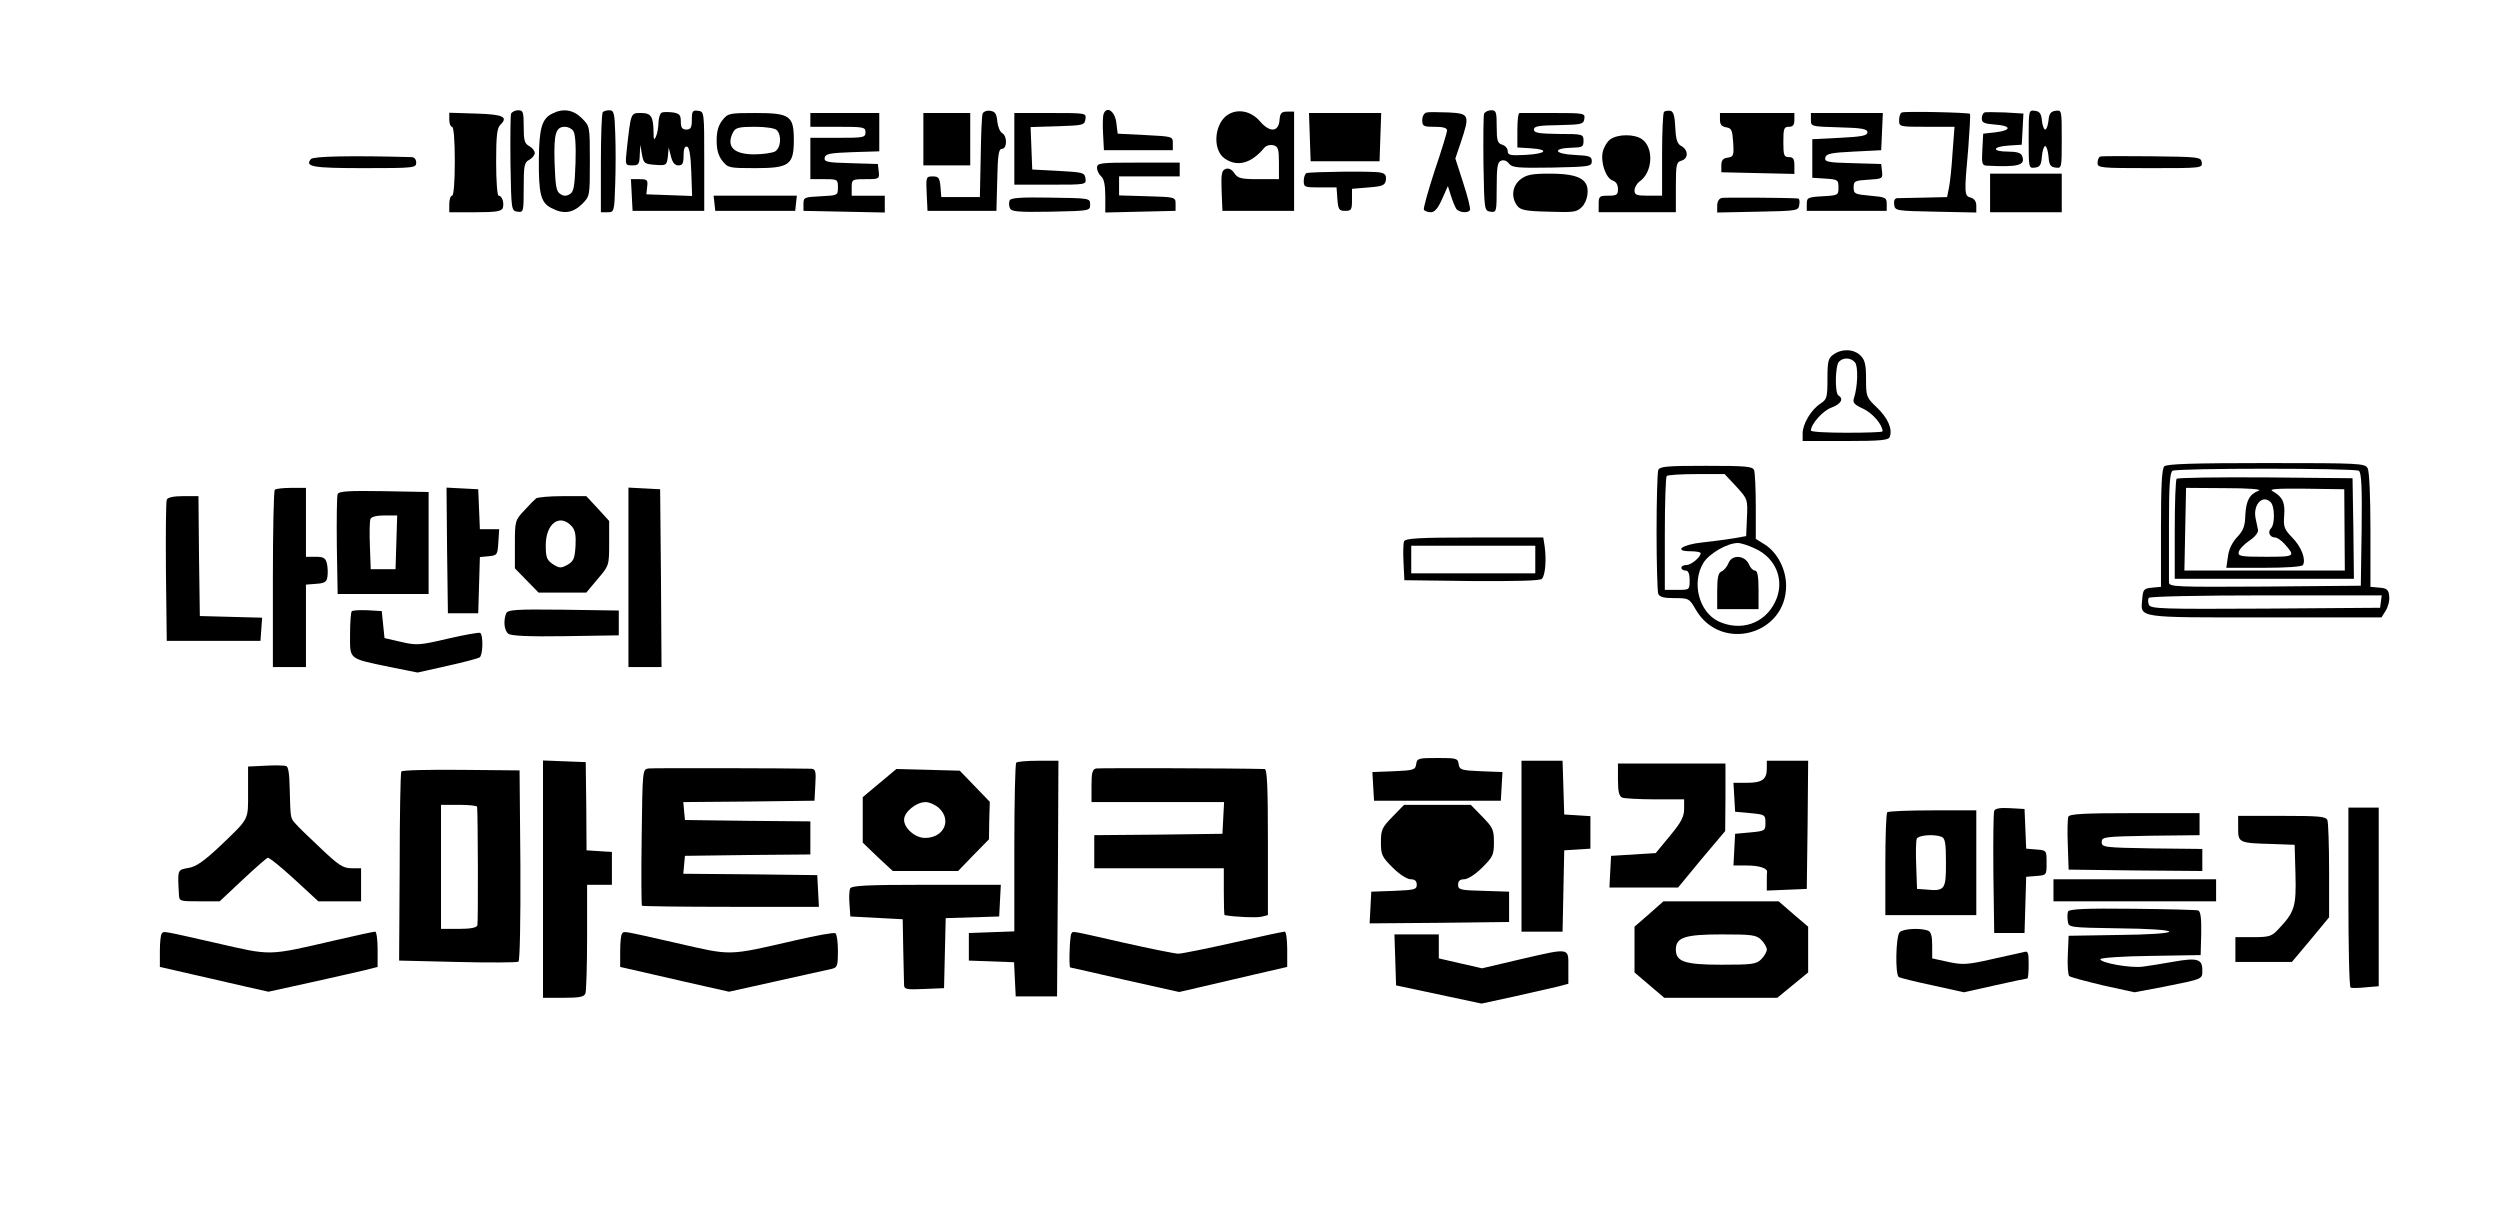 <?xml version="1.0" standalone="no"?>
<!DOCTYPE svg PUBLIC "-//W3C//DTD SVG 20010904//EN"
 "http://www.w3.org/TR/2001/REC-SVG-20010904/DTD/svg10.dtd">
<svg version="1.0" xmlns="http://www.w3.org/2000/svg"
 width="907pt" height="443pt" viewBox="0 0 907 443"
 preserveAspectRatio="xMidYMid meet">
<g transform="translate(0,443) scale(0.1,-0.1)"
fill="#000000" stroke="none">
<path d="M1854 4017 c-2 -7 -3 -89 -2 -182 3 -168 3 -170 26 -173 21 -3 22 -1
22 87 0 80 2 92 20 101 11 6 20 17 20 25 0 8 -9 19 -20 25 -17 9 -20 21 -20
70 0 54 -2 60 -20 60 -11 0 -23 -6 -26 -13z"/>
<path d="M2004 4018 c-38 -18 -48 -53 -49 -166 -1 -126 7 -158 46 -177 43 -23
77 -18 110 14 29 29 29 29 29 156 0 127 0 127 -29 156 -31 31 -68 37 -107 17z
m75 -62 c8 -9 11 -49 9 -116 -3 -85 -6 -105 -20 -114 -13 -8 -23 -8 -35 0 -15
9 -18 29 -21 114 -3 106 4 130 38 130 10 0 23 -6 29 -14z"/>
<path d="M2187 4023 c-4 -3 -7 -87 -7 -185 l0 -178 24 0 c24 0 25 1 28 103 2
56 2 139 0 185 -2 71 -5 82 -21 82 -10 0 -21 -3 -24 -7z"/>
<path d="M2402 4022 c-7 -2 -12 -18 -13 -35 0 -18 -4 -41 -9 -52 -7 -16 -9
-13 -9 17 -1 56 -9 68 -46 68 -37 0 -36 2 -51 -132 -6 -57 -6 -58 20 -58 23 0
26 4 27 38 l2 37 6 -35 c6 -33 9 -35 48 -38 40 -3 42 -2 46 30 l3 33 8 -32 c6
-23 14 -33 27 -33 15 0 19 7 19 36 0 24 4 34 13 32 8 -3 13 -33 15 -92 l3 -87
-83 3 -83 3 3 28 c3 24 0 27 -28 27 l-31 0 3 -57 3 -58 130 0 130 0 0 180 c0
179 0 180 -22 183 -20 3 -23 -1 -23 -32 0 -29 -4 -36 -20 -36 -15 0 -20 7 -20
29 0 24 -5 29 -28 33 -16 2 -34 2 -40 0z"/>
<path d="M3565 4018 c-3 -7 -6 -78 -7 -158 l-3 -145 -70 0 -70 0 -3 38 c-3 32
-7 37 -28 37 -24 0 -25 -2 -22 -62 l3 -63 125 0 125 0 3 113 c2 90 5 112 17
112 19 0 20 46 1 57 -8 4 -16 24 -18 43 -2 27 -8 36 -26 38 -12 2 -24 -3 -27
-10z"/>
<path d="M4004 4017 c-3 -8 -4 -41 -2 -73 l3 -59 125 0 125 0 0 25 c0 25 -1
25 -100 30 l-100 5 -5 40 c-5 41 -34 62 -46 32z"/>
<path d="M4460 4017 c-54 -28 -64 -129 -17 -162 46 -32 97 -18 144 39 7 8 21
12 33 9 17 -5 20 -13 20 -64 l0 -59 -74 0 c-64 0 -75 3 -88 22 -10 14 -20 19
-32 15 -14 -6 -16 -18 -14 -79 l3 -73 130 0 130 0 0 180 0 180 -25 0 c-21 0
-26 -5 -28 -32 -4 -43 -36 -44 -71 -3 -30 35 -75 46 -111 27z"/>
<path d="M5176 4022 c-9 -2 -16 -13 -16 -28 0 -22 4 -24 45 -24 30 0 45 -4 45
-13 0 -7 -20 -73 -45 -146 -24 -74 -42 -138 -39 -142 3 -5 14 -9 25 -9 14 0
26 14 41 48 l21 47 11 -35 c6 -19 15 -41 19 -47 9 -14 43 -18 50 -5 3 4 -8 48
-24 97 l-29 90 20 59 c33 99 31 104 -44 108 -35 1 -71 2 -80 0z"/>
<path d="M5384 4017 c-2 -7 -3 -89 -2 -182 3 -168 3 -170 26 -173 21 -3 22 -1
22 88 0 75 3 92 16 97 10 4 22 -1 29 -11 11 -14 31 -16 156 -14 136 3 144 4
144 23 0 18 -8 20 -63 23 -73 3 -82 24 -11 26 40 1 44 3 44 25 0 24 -2 25 -90
25 -73 1 -90 4 -90 16 0 12 17 15 90 16 83 2 90 3 93 23 3 20 0 21 -112 21
-64 0 -119 0 -123 0 -5 0 -8 -28 -8 -62 l0 -63 48 -3 c69 -4 58 -20 -18 -24
-56 -3 -65 -1 -65 14 0 9 -9 20 -20 23 -17 5 -20 15 -20 66 0 53 -2 59 -20 59
-11 0 -23 -6 -26 -13z"/>
<path d="M6037 4024 c-4 -4 -7 -74 -7 -156 l0 -148 -50 0 c-43 0 -50 3 -50 19
0 11 9 26 19 33 47 33 52 122 8 153 -27 19 -86 19 -114 0 -12 -8 -24 -29 -28
-45 -9 -39 11 -97 36 -105 12 -4 19 -15 19 -31 0 -21 -5 -24 -35 -24 -32 0
-35 -2 -35 -30 l0 -30 140 0 140 0 0 91 c0 82 2 91 20 96 26 7 26 39 0 53 -15
8 -20 23 -22 67 -2 43 -7 59 -18 61 -9 1 -19 0 -23 -4z"/>
<path d="M6900 4022 c-6 -2 -10 -15 -10 -28 0 -24 1 -24 100 -24 l101 0 -7
-92 c-3 -51 -9 -109 -13 -128 l-7 -35 -84 -2 c-47 -1 -91 -2 -98 -2 -8 -1 -12
-10 -10 -23 3 -23 6 -23 151 -26 l147 -3 0 25 c0 15 -7 25 -20 29 -24 6 -24
14 -9 181 5 65 8 120 6 123 -6 5 -233 10 -247 5z"/>
<path d="M7200 4022 c-6 -2 -10 -12 -10 -22 0 -15 9 -19 48 -22 60 -4 61 -21
2 -28 l-45 -5 -3 -57 c-3 -50 -1 -58 15 -59 116 -6 143 1 129 36 -4 10 -19 15
-51 15 -60 0 -58 18 3 22 l47 3 3 57 3 56 -66 4 c-36 1 -70 2 -75 0z"/>
<path d="M7360 3925 c0 -105 0 -106 23 -103 18 2 23 10 25 41 2 20 7 37 12 37
5 0 10 -17 12 -37 2 -31 7 -39 26 -41 22 -3 22 -2 22 103 0 105 0 106 -22 103
-18 -2 -24 -11 -26 -35 -2 -18 -7 -33 -12 -33 -5 0 -10 15 -12 33 -2 24 -8 33
-25 35 -23 3 -23 2 -23 -103z"/>
<path d="M1630 3995 c0 -14 5 -25 10 -25 6 0 10 -48 10 -125 0 -77 -4 -125
-10 -125 -5 0 -10 -13 -10 -30 l0 -30 94 0 c74 0 95 3 100 15 6 18 -2 45 -15
45 -5 0 -9 54 -9 121 0 95 3 124 15 136 30 29 11 38 -88 41 l-97 3 0 -26z"/>
<path d="M2621 3994 c-15 -19 -21 -41 -21 -74 0 -33 6 -55 21 -74 20 -25 24
-26 119 -26 124 0 140 12 140 102 0 88 -14 98 -139 98 -96 0 -100 -1 -120 -26z
m197 -36 c19 -19 15 -66 -7 -78 -11 -5 -44 -10 -75 -10 -75 0 -103 29 -76 81
9 16 22 19 78 19 40 0 73 -5 80 -12z"/>
<path d="M2940 3995 l0 -25 100 0 c93 0 100 -1 100 -20 0 -19 -7 -20 -100 -20
l-100 0 0 -75 0 -75 50 0 c49 0 50 -1 50 -30 0 -29 -1 -29 -62 -32 -60 -3 -63
-4 -63 -28 l0 -25 148 -3 147 -3 0 31 0 30 -60 0 -60 0 0 30 c0 29 1 30 51 30
49 0 50 1 47 28 l-3 27 -98 3 c-87 2 -98 5 -95 20 3 14 18 17 101 20 l97 3 0
69 0 70 -125 0 -125 0 0 -25z"/>
<path d="M3350 3925 l0 -95 85 0 85 0 0 95 0 95 -85 0 -85 0 0 -95z"/>
<path d="M3680 3890 l0 -130 131 0 c130 0 130 0 127 23 -3 21 -9 22 -98 27
l-95 5 -3 77 -3 77 98 3 c93 3 98 4 101 26 3 22 3 22 -127 22 l-131 0 0 -130z"/>
<path d="M4752 3933 l3 -88 125 0 125 0 3 88 3 87 -131 0 -131 0 3 -87z"/>
<path d="M6240 3996 c0 -18 6 -25 23 -28 19 -3 22 -10 25 -55 3 -47 1 -52 -20
-55 -17 -2 -23 -10 -23 -28 l0 -25 133 -3 132 -3 0 31 c0 23 -4 30 -20 30 -18
0 -20 7 -20 55 0 48 2 55 20 55 15 0 20 7 20 25 l0 25 -135 0 -135 0 0 -24z"/>
<path d="M6570 3995 c0 -24 1 -24 103 -27 83 -2 102 -6 102 -18 0 -12 -20 -16
-100 -20 l-100 -5 0 -70 0 -70 48 -3 c45 -3 47 -5 47 -32 0 -28 -1 -29 -57
-32 -54 -3 -58 -5 -58 -28 l0 -25 145 0 145 0 0 25 c0 23 -4 25 -60 30 -56 5
-60 7 -60 30 0 23 4 25 53 28 51 3 53 4 50 30 l-3 27 -103 3 c-91 2 -103 5
-100 20 3 14 19 18 103 22 l100 5 3 68 3 67 -131 0 -130 0 0 -25z"/>
<path d="M1128 3853 c-23 -28 6 -33 193 -33 182 0 189 1 189 20 0 12 -7 20
-17 20 -223 6 -356 3 -365 -7z"/>
<path d="M7620 3862 c-6 -2 -10 -12 -10 -23 0 -18 9 -19 191 -19 186 0 190 0
187 21 -3 19 -10 20 -181 22 -97 1 -182 1 -187 -1z"/>
<path d="M3980 3821 c0 -10 7 -24 15 -31 10 -8 15 -31 15 -72 l0 -59 128 3
127 3 0 25 c0 25 -1 25 -102 28 l-103 3 0 34 0 35 110 0 110 0 0 25 0 25 -150
0 c-140 0 -150 -1 -150 -19z"/>
<path d="M4740 3802 c-5 -2 -10 -15 -10 -28 0 -23 3 -24 59 -24 l60 0 3 -42
c3 -38 6 -43 28 -43 23 0 25 4 25 40 l0 40 60 5 c52 4 60 8 63 27 2 17 -3 24
-20 27 -24 6 -251 3 -268 -2z"/>
<path d="M5516 3779 c-29 -23 -35 -63 -12 -95 12 -16 29 -20 114 -22 91 -3
102 -2 121 17 21 21 28 66 13 87 -16 24 -54 34 -130 34 -65 0 -84 -4 -106 -21z"/>
<path d="M7220 3730 l0 -70 130 0 130 0 0 70 0 70 -130 0 -130 0 0 -70z"/>
<path d="M2592 3693 l3 -28 145 0 145 0 3 28 3 27 -151 0 -151 0 3 -27z"/>
<path d="M3663 3703 c-3 -7 -3 -20 1 -28 5 -13 28 -15 148 -13 142 3 143 3
143 26 0 23 -1 23 -144 25 -107 2 -145 -1 -148 -10z"/>
<path d="M6247 3712 c-10 -2 -17 -13 -17 -28 l0 -25 148 3 c144 3 147 3 150
26 2 12 0 22 -5 22 -48 3 -264 4 -276 2z"/>
<path d="M6652 3144 c-19 -13 -22 -24 -22 -88 0 -68 -2 -75 -25 -90 -34 -22
-65 -74 -65 -108 l0 -28 155 0 c129 0 157 3 161 15 11 28 -7 69 -47 107 -38
36 -39 40 -39 103 0 52 -4 69 -20 85 -24 24 -67 26 -98 4z m78 -29 c12 -14 10
-88 -4 -130 -5 -16 1 -23 34 -38 34 -16 70 -58 70 -82 0 -3 -58 -5 -130 -5
-71 0 -130 3 -130 8 0 23 43 72 74 83 35 13 46 32 26 44 -14 9 -12 109 2 123
16 16 43 15 58 -3z"/>
<path d="M7852 2738 c-9 -9 -12 -73 -12 -224 l0 -213 -32 -3 c-30 -3 -33 -6
-36 -41 -6 -70 -26 -67 444 -67 l424 0 15 24 c9 14 15 37 13 53 -2 23 -8 29
-35 31 l-33 3 0 205 c0 122 -4 213 -10 225 -10 18 -25 19 -368 19 -265 0 -361
-3 -370 -12z m706 -16 c9 -7 12 -56 10 -213 l-3 -204 -347 -3 c-327 -2 -348
-1 -349 15 0 10 0 103 0 207 0 143 3 191 13 198 17 10 659 10 676 0z m80 -474
l-3 -23 -416 -3 c-374 -2 -417 -1 -423 14 -3 9 -4 20 0 25 3 5 184 9 425 9
l420 0 -3 -22z"/>
<path d="M7897 2693 c-4 -3 -7 -87 -7 -185 l0 -178 325 0 325 0 -2 183 -3 182
-316 3 c-173 1 -318 -1 -322 -5z m298 -43 c-34 -13 -46 -36 -49 -89 -1 -40 -7
-56 -30 -80 -17 -18 -30 -44 -33 -70 l-6 -41 136 0 c82 0 138 4 142 10 12 20
-6 67 -39 100 -29 30 -32 39 -29 79 4 48 -6 69 -42 89 -15 8 13 10 120 9 l140
-2 1 -147 1 -148 -291 0 -291 0 3 150 3 150 142 -1 c85 0 134 -4 122 -9z m43
-42 c15 -15 16 -80 1 -95 -13 -13 -4 -33 15 -33 7 0 22 -10 33 -22 42 -47 41
-48 -67 -48 -90 0 -101 2 -98 17 2 10 19 28 38 41 21 14 34 30 32 40 -2 10 -6
29 -9 43 -9 49 26 86 55 57z"/>
<path d="M6016 2724 c-3 -9 -6 -109 -6 -224 0 -115 3 -215 6 -224 5 -12 20
-16 59 -16 52 0 54 -1 78 -43 91 -154 327 -91 327 88 0 59 -31 119 -75 148
l-35 22 0 117 c0 64 -3 123 -6 132 -5 14 -30 16 -174 16 -144 0 -169 -2 -174
-16z m283 -59 c41 -45 42 -46 39 -113 l-3 -67 -45 -8 c-25 -4 -76 -11 -114
-15 -75 -8 -106 -32 -42 -32 20 0 36 -3 36 -7 0 -14 -34 -43 -52 -43 -10 0
-18 -4 -18 -10 0 -5 7 -10 15 -10 10 0 15 -11 15 -35 0 -35 0 -35 -45 -35
l-45 0 0 203 c0 112 3 207 7 210 3 4 52 7 108 7 l102 0 42 -45z m68 -225 c78
-35 110 -119 73 -194 -38 -79 -125 -108 -206 -70 -70 34 -98 140 -54 212 21
34 87 72 125 72 11 0 39 -9 62 -20z"/>
<path d="M6271 2387 c-5 -13 -17 -27 -25 -30 -12 -5 -16 -21 -16 -72 l0 -65
75 0 75 0 0 70 c0 50 -4 70 -13 70 -7 0 -17 10 -22 23 -15 33 -62 36 -74 4z"/>
<path d="M997 2653 c-4 -3 -7 -150 -7 -325 l0 -318 60 0 60 0 0 149 0 150 38
3 c30 2 38 7 40 27 2 12 1 34 -2 47 -5 20 -13 24 -41 24 l-35 0 0 125 0 125
-53 0 c-30 0 -57 -3 -60 -7z"/>
<path d="M1622 2433 l3 -228 55 0 55 0 3 102 3 102 32 3 c31 3 32 5 35 51 l3
47 -35 0 -35 0 -3 73 -3 72 -58 3 -57 3 2 -228z"/>
<path d="M2280 2335 l0 -325 60 0 60 0 -2 323 -3 322 -57 3 -58 3 0 -326z"/>
<path d="M1225 2637 c-3 -7 -4 -91 -3 -187 l3 -175 165 0 165 0 0 185 0 185
-163 3 c-127 2 -164 0 -167 -11z m213 -174 l-3 -98 -45 0 -45 0 -3 84 c-2 46
-1 90 2 98 3 8 22 13 51 13 l46 0 -3 -97z"/>
<path d="M605 2617 c-3 -7 -4 -125 -3 -262 l3 -250 170 0 170 0 3 42 3 42
-113 3 -113 3 -3 218 -2 217 -56 0 c-35 0 -56 -5 -59 -13z"/>
<path d="M1945 2622 c-5 -4 -25 -24 -43 -44 -33 -35 -34 -38 -34 -123 l0 -87
43 -44 43 -44 87 0 86 0 41 49 c42 49 42 50 42 131 l0 80 -41 45 -42 45 -86 0
c-47 0 -90 -4 -96 -8z m129 -101 c13 -14 16 -33 14 -72 -3 -46 -7 -55 -29 -68
-24 -13 -29 -13 -53 2 -22 15 -26 24 -26 69 0 79 51 116 94 69z"/>
<path d="M5094 2466 c-3 -7 -4 -42 -2 -77 l3 -64 244 -3 c164 -1 248 1 255 8
12 12 17 68 10 118 l-5 32 -250 0 c-201 0 -251 -3 -255 -14z m476 -66 l0 -50
-225 0 -225 0 0 50 0 50 225 0 225 0 0 -50z"/>
<path d="M1276 2212 c-3 -3 -6 -41 -6 -84 0 -92 -8 -86 145 -118 l100 -20 107
24 c59 13 112 27 118 31 12 7 14 81 2 89 -4 2 -57 -7 -117 -21 -102 -24 -113
-25 -169 -12 l-61 14 -5 49 -5 49 -52 3 c-28 1 -54 0 -57 -4z"/>
<path d="M1836 2204 c-10 -27 -7 -61 8 -73 9 -8 73 -11 207 -9 l194 3 0 45 0
45 -201 3 c-177 2 -202 0 -208 -14z"/>
<path d="M5138 1658 c-3 -21 -9 -23 -81 -26 l-78 -3 3 -52 3 -52 230 0 230 0
3 52 3 52 -78 3 c-72 3 -78 5 -81 26 -3 21 -8 22 -77 22 -69 0 -74 -1 -77 -22z"/>
<path d="M1970 1240 l0 -430 74 0 c58 0 75 3 80 16 3 9 6 101 6 205 l0 189 45
0 45 0 0 59 0 60 -46 3 -46 3 -1 160 -2 160 -77 3 -78 3 0 -431z"/>
<path d="M3687 1663 c-4 -3 -7 -143 -7 -309 l0 -303 -82 -3 -83 -3 0 -50 0
-50 82 -3 82 -3 3 -62 3 -62 75 0 75 0 3 428 2 427 -73 0 c-41 0 -77 -3 -80
-7z"/>
<path d="M5520 1360 l0 -310 75 0 74 0 3 148 3 147 48 3 47 3 0 59 0 59 -47 3
-48 3 -3 98 -3 97 -74 0 -75 0 0 -310z"/>
<path d="M6410 1642 c0 -40 -17 -52 -73 -52 l-48 0 3 -52 3 -53 55 -5 c53 -5
55 -6 55 -35 0 -29 -2 -30 -55 -35 l-55 -5 -3 -57 -3 -58 48 0 c46 0 76 -10
74 -24 -1 -3 -1 -20 -1 -36 l0 -31 73 3 72 3 3 233 2 232 -75 0 -75 0 0 -28z"/>
<path d="M963 1652 l-63 -3 0 -93 c0 -104 6 -92 -102 -196 -59 -55 -87 -75
-115 -79 -39 -7 -39 -5 -34 -93 1 -28 1 -28 75 -28 l73 0 83 78 c45 42 86 78
91 80 5 2 48 -33 96 -77 l88 -81 78 0 77 0 0 60 0 60 -35 0 c-30 0 -47 11
-112 73 -42 39 -84 80 -92 90 -18 20 -17 19 -20 128 -1 52 -5 78 -13 80 -7 2
-41 3 -75 1z"/>
<path d="M5870 1601 c0 -44 4 -60 16 -65 9 -3 63 -6 120 -6 l104 0 0 -35 c0
-28 -11 -49 -52 -98 l-51 -62 -81 -5 -81 -5 -3 -57 -3 -58 124 0 125 0 85 103
86 102 1 123 0 122 -195 0 -195 0 0 -59z"/>
<path d="M2353 1642 c-22 -3 -22 -4 -25 -248 -2 -135 -1 -248 1 -250 2 -2 148
-4 323 -4 l319 0 -3 58 -3 57 -243 3 -243 2 3 33 3 32 228 3 227 2 0 60 0 60
-227 2 -228 3 -3 32 -3 33 238 2 238 3 3 58 c3 49 1 57 -15 58 -74 2 -573 3
-590 1z"/>
<path d="M3977 1642 c-14 -3 -17 -15 -17 -63 l0 -59 240 0 241 0 -3 -57 -3
-58 -232 -3 -233 -2 0 -60 0 -60 235 0 235 0 0 -85 c0 -47 1 -85 3 -85 37 -7
114 -10 133 -6 l24 6 0 265 c0 205 -3 265 -12 265 -109 3 -599 4 -611 2z"/>
<path d="M1456 1631 c-3 -4 -6 -160 -6 -347 l-2 -339 212 -5 c117 -3 216 -2
221 1 5 3 8 150 7 350 l-3 344 -212 2 c-117 1 -214 -1 -217 -6z m275 -128 c3
-34 4 -421 1 -430 -3 -9 -26 -13 -68 -13 l-64 0 0 225 0 225 65 0 c36 0 65 -3
66 -7z"/>
<path d="M3191 1589 l-61 -51 0 -82 0 -83 54 -52 55 -51 118 0 119 0 56 58 56
57 1 68 2 68 -54 56 -55 57 -115 3 -115 3 -61 -51z m216 -91 c47 -44 17 -108
-51 -108 -36 0 -76 35 -76 66 0 28 44 64 78 64 14 0 36 -10 49 -22z"/>
<path d="M5052 1467 c-38 -39 -42 -47 -42 -93 0 -46 4 -53 43 -92 24 -24 52
-42 65 -42 15 0 22 -6 22 -20 0 -17 -8 -19 -82 -22 l-83 -3 -3 -58 -3 -57 253
2 253 3 0 55 0 55 -92 3 c-85 2 -93 4 -93 22 0 14 7 20 22 20 13 0 41 18 65
42 39 39 43 46 43 92 0 46 -4 54 -42 93 l-42 43 -121 0 -121 0 -42 -43z"/>
<path d="M7235 1488 c-3 -8 -4 -110 -3 -228 l3 -215 55 0 55 0 3 102 3 102 37
3 c37 3 37 3 37 48 0 45 0 45 -37 48 l-37 3 -3 72 -3 72 -53 3 c-36 2 -54 -1
-57 -10z"/>
<path d="M8520 1176 c0 -179 3 -327 8 -329 4 -2 28 -2 55 1 l47 4 0 324 0 324
-55 0 -55 0 0 -324z"/>
<path d="M6847 1483 c-4 -3 -7 -89 -7 -190 l0 -183 165 0 165 0 0 190 0 190
-158 0 c-87 0 -162 -3 -165 -7z m197 -89 c13 -5 16 -23 16 -95 0 -98 -4 -103
-75 -96 l-30 2 -3 84 c-2 47 -1 90 2 98 6 13 62 18 90 7z"/>
<path d="M7504 1467 c-3 -8 -4 -54 -2 -103 l3 -89 243 -3 242 -2 0 40 0 40
-182 2 c-175 3 -183 4 -183 23 0 19 8 20 178 23 l177 2 0 40 0 40 -235 0
c-187 0 -237 -3 -241 -13z"/>
<path d="M8120 1425 c0 -52 2 -54 125 -57 l80 -3 3 -108 c3 -117 -3 -136 -63
-199 -23 -25 -33 -28 -90 -28 l-65 0 0 -45 0 -45 103 0 102 0 68 81 67 81 0
168 c0 93 -3 175 -6 184 -5 14 -29 16 -165 16 l-159 0 0 -45z"/>
<path d="M7450 1200 l0 -40 295 0 295 0 0 40 0 40 -295 0 -295 0 0 -40z"/>
<path d="M3084 1206 c-3 -7 -4 -33 -2 -57 l3 -44 95 -5 95 -5 2 -110 c1 -60 3
-118 3 -128 0 -16 8 -18 73 -15 l72 3 3 127 3 127 97 3 97 3 3 58 3 57 -271 0
c-221 0 -272 -3 -276 -14z"/>
<path d="M5983 1114 l-53 -46 0 -83 0 -83 54 -46 54 -46 205 0 205 0 56 46 56
46 0 83 0 83 -54 46 -53 46 -209 0 -209 0 -52 -46z m407 -94 c11 -11 20 -27
20 -35 0 -8 -9 -24 -20 -35 -18 -18 -33 -20 -143 -20 -135 0 -167 11 -167 55
0 44 32 55 167 55 110 0 125 -2 143 -20z"/>
<path d="M7503 1123 c-3 -6 -3 -22 -1 -35 3 -23 3 -23 186 -26 107 -1 182 -6
182 -12 0 -6 -75 -11 -182 -12 l-183 -3 -3 -69 c-2 -38 1 -73 5 -77 4 -4 60
-19 123 -34 l114 -25 106 20 c145 29 140 27 140 61 0 40 -19 45 -104 30 -39
-7 -89 -15 -112 -18 -45 -6 -154 14 -154 27 0 5 82 11 182 12 l182 3 2 78 c1
55 -2 80 -11 84 -7 2 -115 5 -240 6 -167 2 -229 -1 -232 -10z"/>
<path d="M6892 1048 c-14 -14 -17 -154 -3 -163 6 -3 61 -17 123 -30 l113 -25
112 25 c62 14 115 25 118 25 3 0 5 23 5 51 0 43 -2 50 -17 45 -10 -2 -62 -14
-117 -26 -88 -20 -105 -21 -157 -10 l-59 13 0 47 c0 34 -4 50 -16 54 -27 10
-89 7 -102 -6z"/>
<path d="M587 1043 c-4 -3 -7 -32 -7 -64 l0 -57 118 -27 c64 -15 153 -35 196
-45 l80 -18 150 33 c83 18 172 39 199 45 l47 12 0 64 c0 35 -4 64 -9 64 -5 0
-70 -14 -143 -31 -251 -58 -229 -57 -435 -10 -203 46 -187 43 -196 34z"/>
<path d="M2257 1043 c-4 -3 -7 -32 -7 -64 l0 -57 118 -27 c64 -15 153 -35 197
-45 l80 -18 175 39 c96 21 185 41 198 44 20 5 22 11 22 65 0 32 -4 61 -9 64
-5 4 -69 -8 -143 -25 -253 -58 -229 -57 -435 -10 -203 46 -187 43 -196 34z"/>
<path d="M3887 1043 c-6 -6 -10 -123 -4 -123 1 0 90 -20 198 -45 l197 -44 78
18 c44 10 132 31 197 46 l117 27 0 64 c0 35 -4 64 -9 64 -6 0 -90 -18 -187
-40 -98 -22 -187 -40 -199 -40 -12 0 -101 18 -199 40 -202 46 -181 42 -189 33z"/>
<path d="M5062 948 l3 -93 155 -33 155 -33 120 26 c66 15 137 31 158 36 l37
10 0 59 c0 73 9 72 -177 29 l-136 -32 -79 18 -78 18 0 44 0 43 -80 0 -81 0 3
-92z"/>
</g>
</svg>
